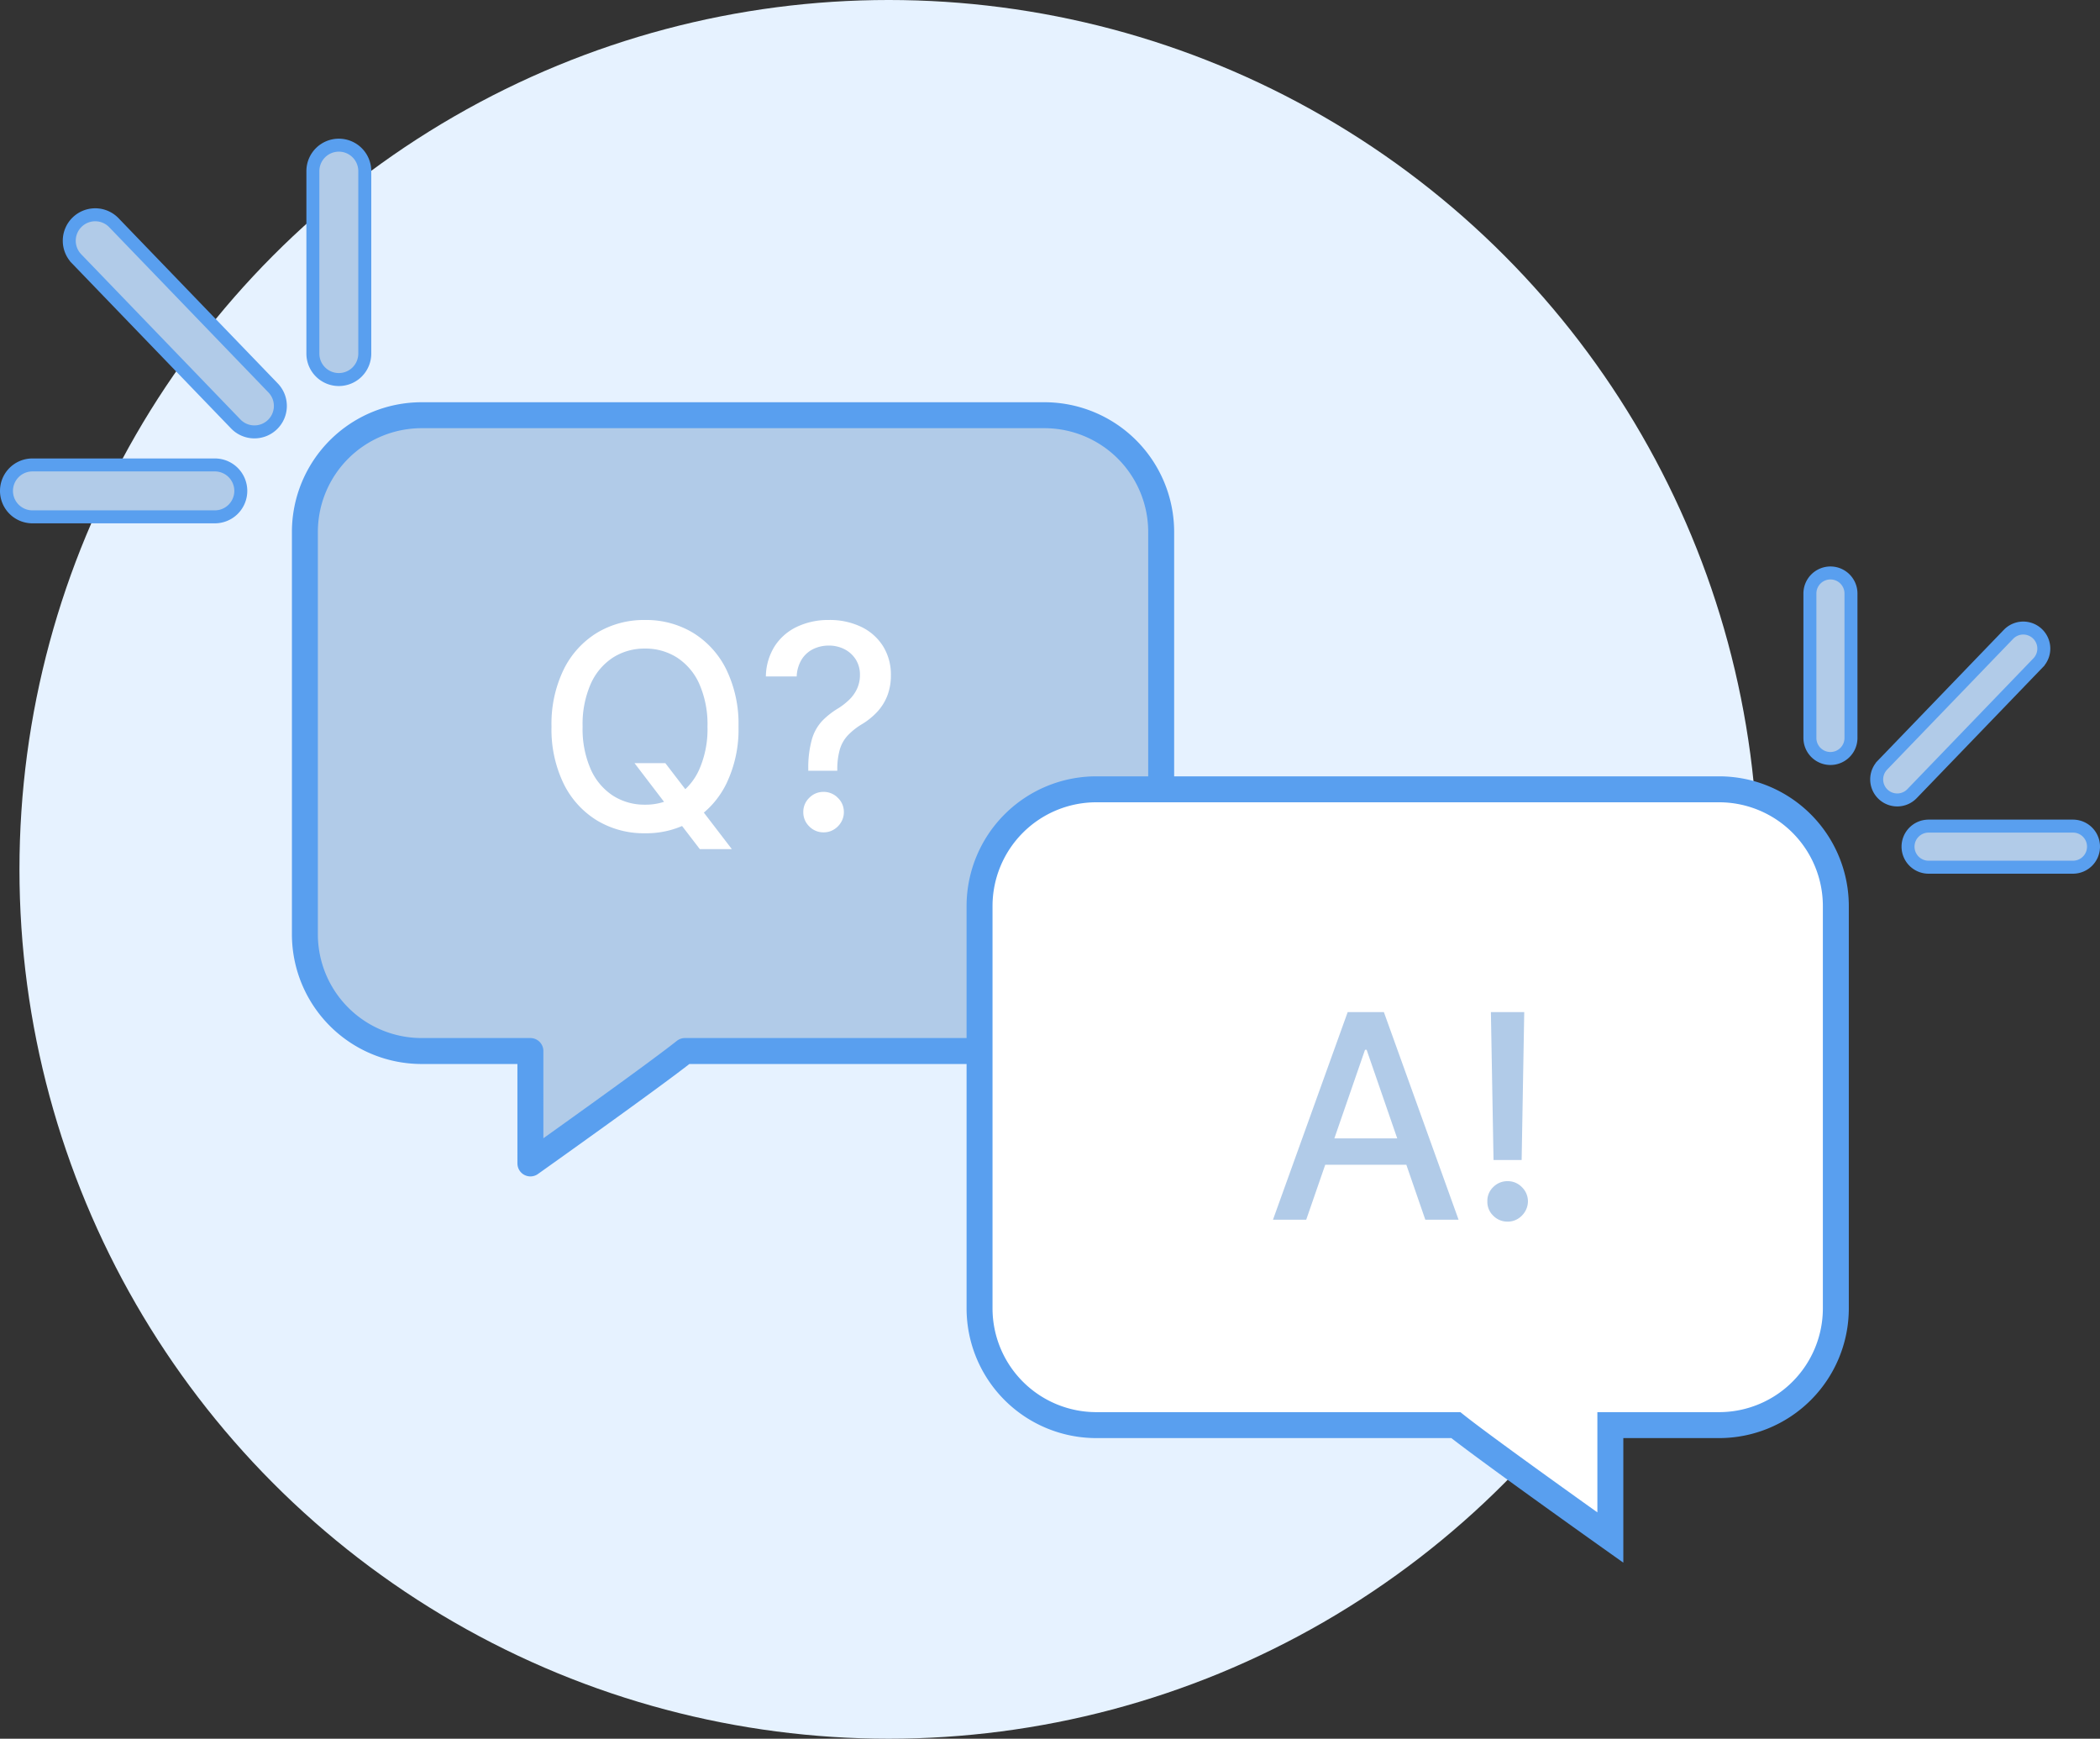 <svg xmlns="http://www.w3.org/2000/svg" width="161.862" height="134" viewBox="0 0 161.862 134">
  <rect x="0" y="0" width="161.862" height="134" fill="#333333" stroke="none"/>
  <g id="Empty_message" transform="translate(7139.5 5839)">
    <circle id="Ellipse_445" data-name="Ellipse 445" cx="67" cy="67" r="67" transform="translate(-7138 -5839)" fill="#e6f2ff"/>
    <path id="Union_21" data-name="Union 21" d="M7657.381,6228H7649a9,9,0,0,1-9-9v-31a9,9,0,0,1,9-9h48a9,9,0,0,1,9,9v31a9,9,0,0,1-9,9h-27.708c-2.451,1.95-11.91,8.664-11.91,8.664Z" transform="translate(-14756 -11986)" fill="#b1cbe8" stroke="#599fef" stroke-linejoin="round" stroke-width="2"/>
    <path id="Union_22" data-name="Union 22" d="M9,57.664a9,9,0,0,1-9-9v-31a9,9,0,0,1,9-9H17.38V0s9.456,6.713,11.909,8.664H57a9,9,0,0,1,9,9v31a9,9,0,0,1-9,9Z" transform="translate(-6997.999 -5720.505) rotate(180)" fill="#fff" stroke="#599fef" stroke-width="2"/>
    <g id="Group_2520" data-name="Group 2520">
      <path id="Path_3558" data-name="Path 3558" d="M-7478.541-5846.168h-14.06a2,2,0,0,1-2-2,2,2,0,0,1,2-2h14.06a2,2,0,0,1,2,2A2,2,0,0,1-7478.541-5846.168Z" transform="translate(355.601 47)" fill="#b1cbe8" stroke="#599fef" stroke-linecap="round" stroke-width="1"/>
      <path id="Path_3559" data-name="Path 3559" d="M-7468.985-5856.749a2,2,0,0,1-2-2v-14.063a2,2,0,0,1,2-2,2,2,0,0,1,2,2v14.063A2,2,0,0,1-7468.985-5856.749Z" transform="translate(355.601 47)" fill="#b1cbe8" stroke="#599fef" stroke-linecap="round" stroke-width="1"/>
      <path id="Path_3560" data-name="Path 3560" d="M-7474.491-5852.715a1.992,1.992,0,0,1-1.44-.612l-12.271-12.732a2,2,0,0,1,.052-2.828,2,2,0,0,1,2.828.052l12.271,12.732a2,2,0,0,1-.052,2.828A1.993,1.993,0,0,1-7474.491-5852.715Z" transform="translate(354.601 47)" fill="#b1cbe8" stroke="#599fef" stroke-linecap="round" stroke-width="1"/>
    </g>
    <g id="Group_2521" data-name="Group 2521" transform="translate(-7000 -5794.844)">
      <path id="Path_3558-2" data-name="Path 3558" d="M-7493.017-5847h11.13a1.584,1.584,0,0,0,1.583-1.584,1.583,1.583,0,0,0-1.583-1.583h-11.13a1.583,1.583,0,0,0-1.583,1.583A1.584,1.584,0,0,0-7493.017-5847Z" transform="translate(7502.166 5869.678)" fill="#b1cbe8" stroke="#599fef" stroke-linecap="round" stroke-width="1"/>
      <path id="Path_3559-2" data-name="Path 3559" d="M-7469.4-5860.512a1.583,1.583,0,0,0,1.583-1.583v-11.133a1.584,1.584,0,0,0-1.583-1.583,1.584,1.584,0,0,0-1.583,1.583v11.133A1.583,1.583,0,0,0-7469.4-5860.512Z" transform="translate(7470.985 5874.812)" fill="#b1cbe8" stroke="#599fef" stroke-linecap="round" stroke-width="1"/>
      <path id="Path_3560-2" data-name="Path 3560" d="M-7487.179-5856.2a1.579,1.579,0,0,0,1.14-.485l9.714-10.08a1.582,1.582,0,0,0-.042-2.238,1.582,1.582,0,0,0-2.238.041l-9.715,10.08a1.583,1.583,0,0,0,.042,2.239A1.579,1.579,0,0,0-7487.179-5856.2Z" transform="translate(7493.913 5873.694)" fill="#b1cbe8" stroke="#599fef" stroke-linecap="round" stroke-width="1"/>
    </g>
    <path id="Path_3559-3" data-name="Path 3559" d="M-6.594-5.187h2.375l1.672,2.18.789.969L.906,1.438H-1.562L-3.344-.883l-.609-.844ZM1.422-8A9.593,9.593,0,0,1,.484-3.6,6.858,6.858,0,0,1-2.082-.77a6.989,6.989,0,0,1-3.7.988A7,7,0,0,1-9.488-.77,6.853,6.853,0,0,1-12.055-3.6,9.6,9.6,0,0,1-12.992-8a9.593,9.593,0,0,1,.938-4.4A6.858,6.858,0,0,1-9.488-15.23a7,7,0,0,1,3.707-.988,6.989,6.989,0,0,1,3.7.988A6.858,6.858,0,0,1,.484-12.4,9.593,9.593,0,0,1,1.422-8ZM-.969-8A7.721,7.721,0,0,0-1.6-11.293a4.683,4.683,0,0,0-1.719-2.031,4.5,4.5,0,0,0-2.465-.691,4.5,4.5,0,0,0-2.469.691,4.693,4.693,0,0,0-1.715,2.031A7.721,7.721,0,0,0-10.594-8a7.721,7.721,0,0,0,.629,3.293A4.693,4.693,0,0,0-8.25-2.676a4.5,4.5,0,0,0,2.469.691,4.5,4.5,0,0,0,2.465-.691A4.683,4.683,0,0,0-1.6-4.707,7.721,7.721,0,0,0-.969-8ZM6.8-4.6V-4.75A8.055,8.055,0,0,1,7.09-7.062a3.5,3.5,0,0,1,.793-1.391,6.111,6.111,0,0,1,1.242-.969,5.1,5.1,0,0,0,.844-.664,2.814,2.814,0,0,0,.594-.844,2.5,2.5,0,0,0,.219-1.055,2.168,2.168,0,0,0-.328-1.2,2.222,2.222,0,0,0-.871-.785,2.615,2.615,0,0,0-1.207-.277A2.731,2.731,0,0,0,7.227-14a2.184,2.184,0,0,0-.906.777,2.683,2.683,0,0,0-.414,1.355H3.531a4.477,4.477,0,0,1,.711-2.379A4.161,4.161,0,0,1,5.98-15.719a5.64,5.64,0,0,1,2.395-.5,5.592,5.592,0,0,1,2.516.535,4.045,4.045,0,0,1,1.676,1.492,4.123,4.123,0,0,1,.6,2.23,4.293,4.293,0,0,1-.273,1.574,3.94,3.94,0,0,1-.777,1.246,5.415,5.415,0,0,1-1.207.969,5.171,5.171,0,0,0-1.074.859,2.71,2.71,0,0,0-.6,1.055,5.525,5.525,0,0,0-.2,1.508V-4.6ZM7.977.148a1.51,1.51,0,0,1-1.1-.457,1.5,1.5,0,0,1-.461-1.105,1.491,1.491,0,0,1,.461-1.1,1.51,1.51,0,0,1,1.1-.457,1.514,1.514,0,0,1,1.1.457,1.484,1.484,0,0,1,.465,1.1,1.489,1.489,0,0,1-.215.785,1.638,1.638,0,0,1-.566.566A1.489,1.489,0,0,1,7.977.148Z" transform="translate(-7084 -5775)" fill="#fff"/>
    <path id="Path_3558-3" data-name="Path 3558" d="M-7.82,0h-2.562l5.758-16h2.789L3.922,0H1.359L-3.164-13.094h-.125Zm.43-6.266H.922v2.031H-7.391ZM8.984-16l-.2,11.4H6.617L6.414-16ZM7.7.148A1.519,1.519,0,0,1,6.594-.309a1.473,1.473,0,0,1-.453-1.105,1.464,1.464,0,0,1,.453-1.1A1.519,1.519,0,0,1,7.7-2.969,1.5,1.5,0,0,1,8.8-2.512a1.518,1.518,0,0,1,.469,1.1,1.545,1.545,0,0,1-.223.785,1.638,1.638,0,0,1-.566.566A1.475,1.475,0,0,1,7.7.148Z" transform="translate(-7031 -5745)" fill="#b1cbe8"/>
  </g>
</svg>
